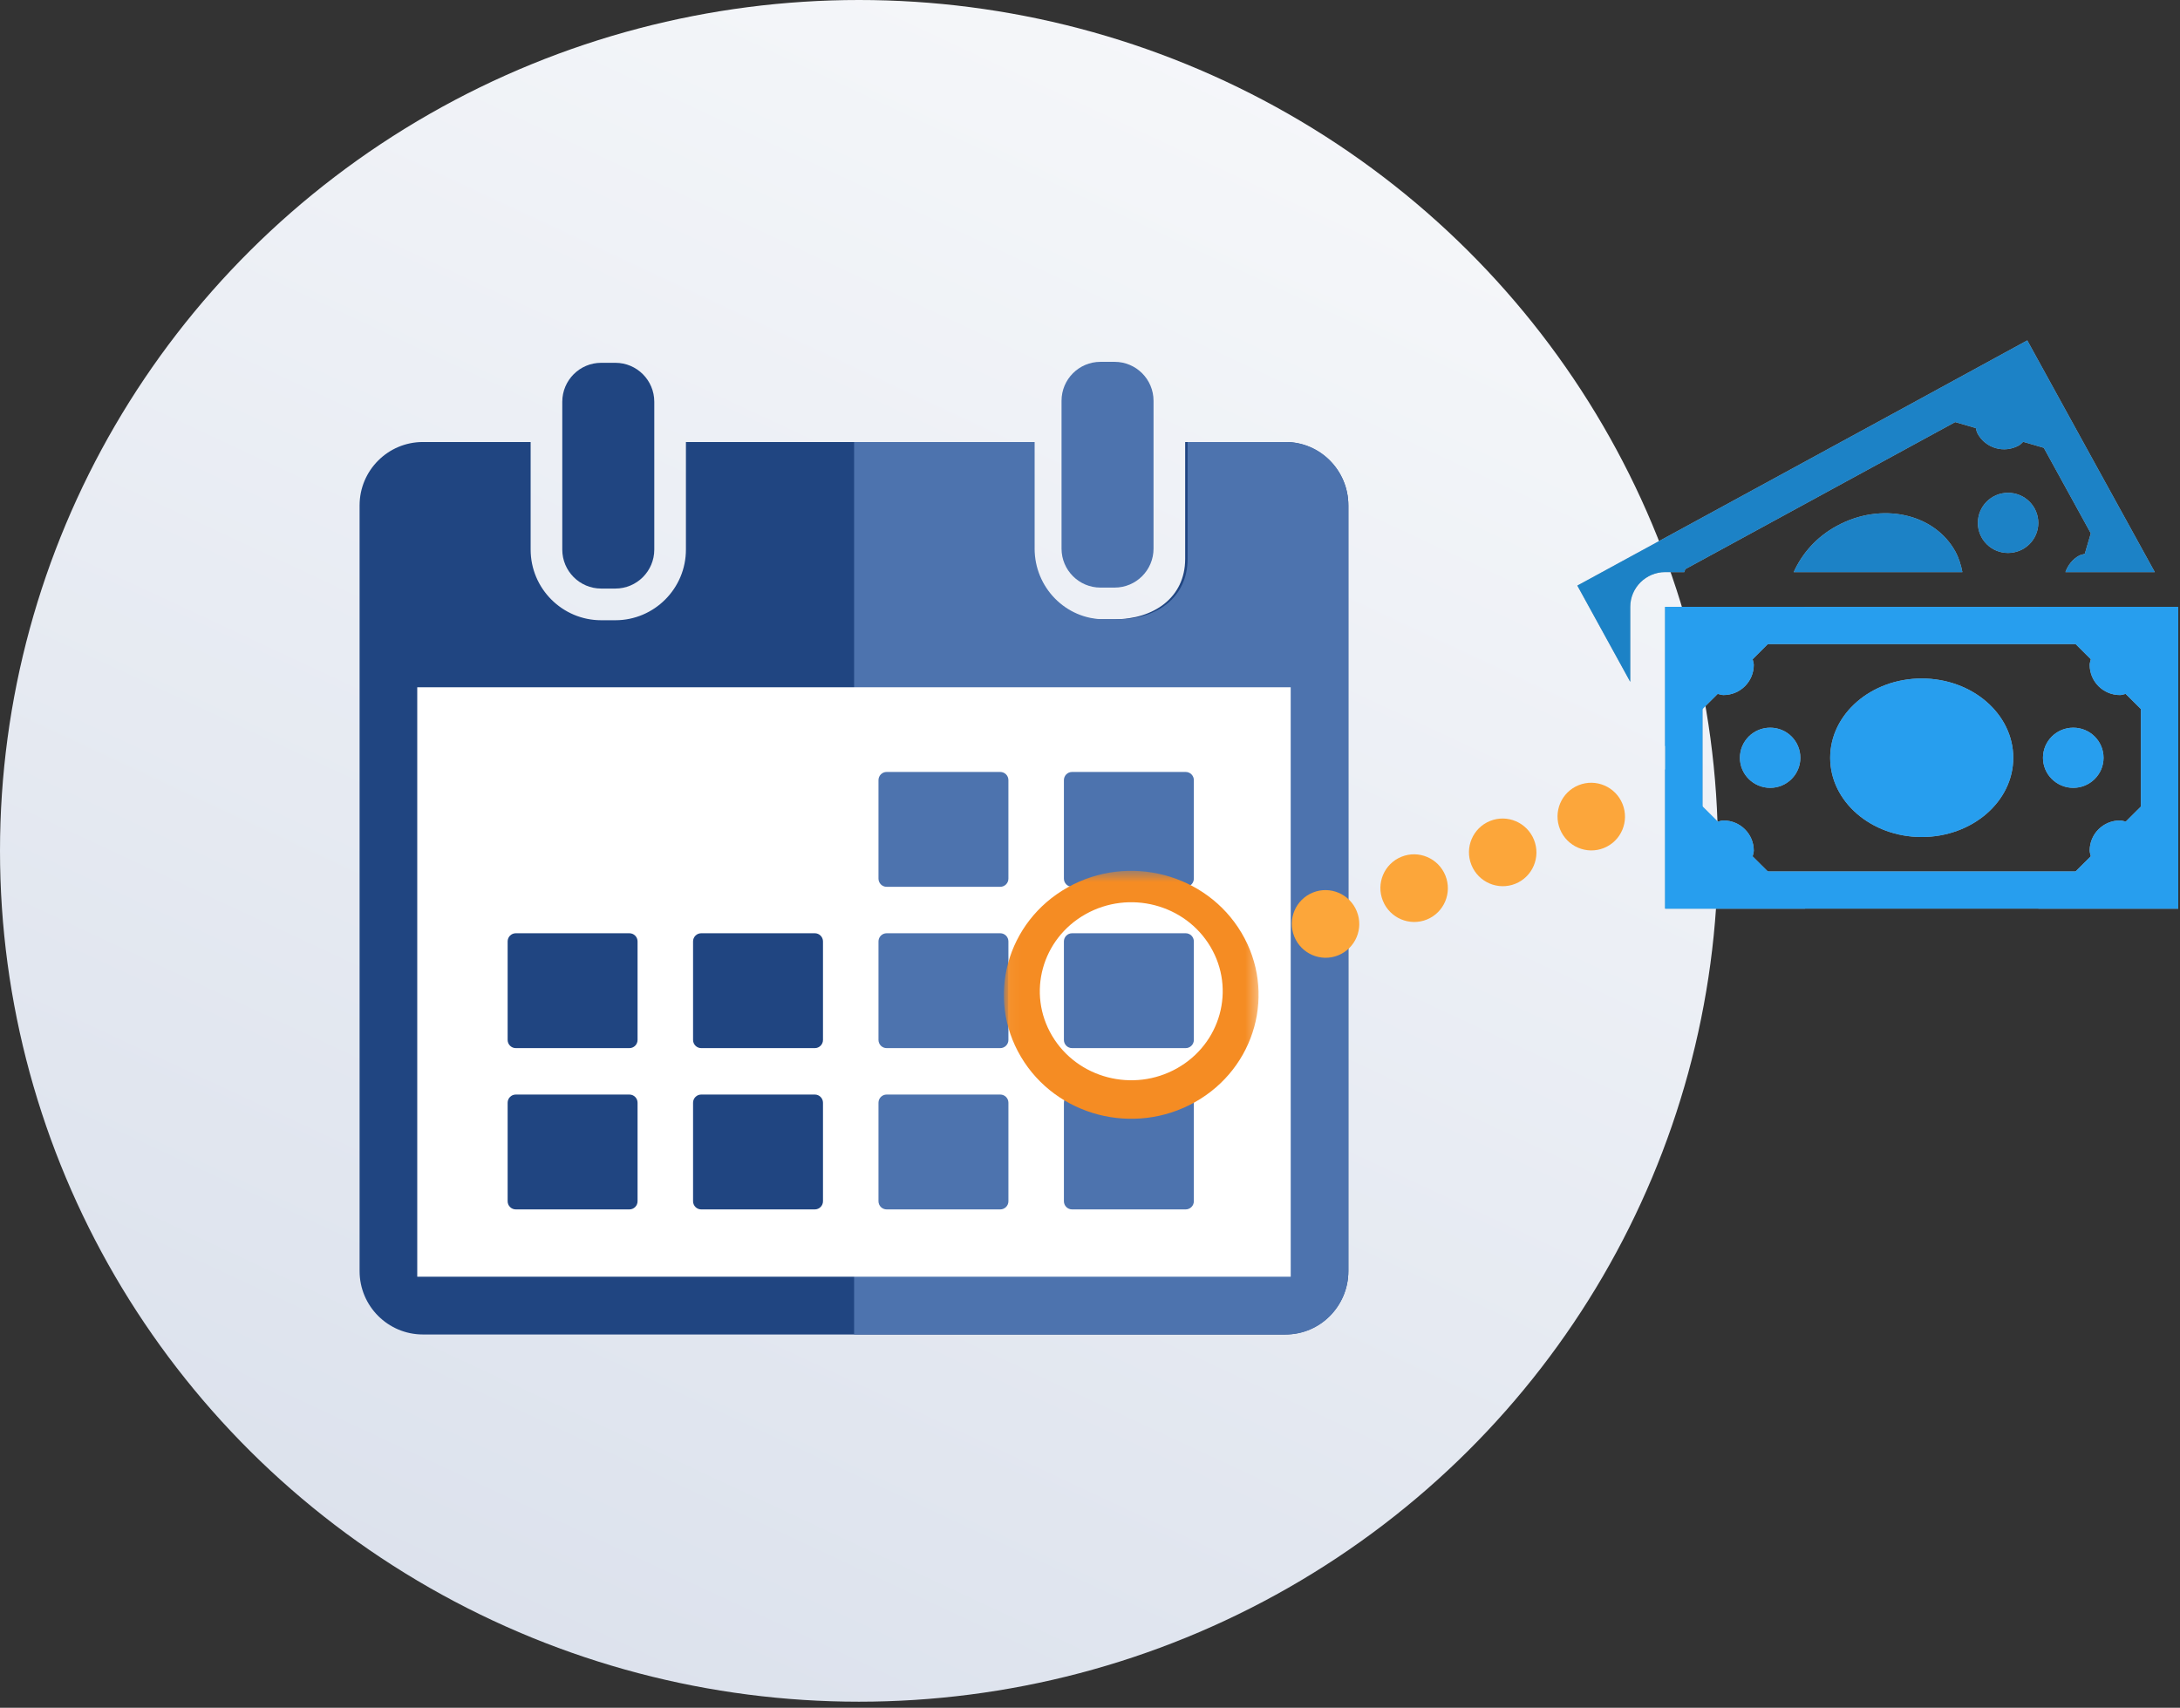 <?xml version="1.0" encoding="UTF-8" standalone="no"?>
<svg width="194px" height="152px" viewBox="0 0 194 152" version="1.1" xmlns="http://www.w3.org/2000/svg" xmlns:xlink="http://www.w3.org/1999/xlink" xmlns:sketch="http://www.bohemiancoding.com/sketch/ns">
    <rect x="0" y="0" width="194" height="152" fill="#333333" stroke="none"/>
    <!-- Generator: Sketch 3.5.2 (25235) - http://www.bohemiancoding.com/sketch -->
    <title>Group</title>
    <desc>Created with Sketch.</desc>
    <defs>
        <linearGradient x1="91.406%" y1="-32.876%" x2="16.335%" y2="123.197%" id="linearGradient-1">
            <stop stop-color="#FFFFFF" offset="0%"></stop>
            <stop stop-color="#D5DCE9" offset="100%"></stop>
        </linearGradient>
        <path id="path-2" d="M0.014,0.205 L88,0.205 L88,86.978 L0.014,86.978 L0.014,0.205 Z"></path>
        <path id="path-4" d="M0.043,45.508 L22.667,45.508 L22.667,68.262 L0.043,68.262 L0.043,45.508 Z"></path>
    </defs>
    <g id="Page-1" stroke="none" stroke-width="1" fill="none" fill-rule="evenodd" sketch:type="MSPage">
        <g id="17-Transition-to-Retirement-Overview-Copy" sketch:type="MSArtboardGroup" transform="translate(-443, -339)">
            <g id="Group" sketch:type="MSLayerGroup" transform="translate(443, 339)">
                <ellipse id="Oval-298-Copy" fill="url(#linearGradient-1)" sketch:type="MSShapeGroup" cx="76.442" cy="75.729" rx="76.442" ry="75.729"></ellipse>
                <g id="Group-2" transform="translate(32, 32)">
                    <g id="Group-5">
                        <mask id="mask-3" sketch:name="Clip 3" fill="white">
                            <use xlink:href="#path-2"></use>
                        </mask>
                        <g id="Clip-3"></g>
                    </g>
                    <path d="M82.36,7.341 L73.47,7.341 L73.47,17.737 C73.47,21.205 70.653,23.118 67.191,23.118 L65.932,23.118 C62.47,23.118 59.652,20.296 59.652,16.829 L59.652,7.341 L29.041,7.341 L29.041,16.915 C29.041,20.383 26.223,23.204 22.761,23.204 L21.502,23.204 C18.04,23.204 15.222,20.383 15.222,16.915 L15.222,7.341 L5.631,7.341 C2.526,7.341 0,9.871 0,12.981 L0,81.133 C0,84.243 2.526,86.773 5.631,86.773 L82.36,86.773 C85.465,86.773 87.991,84.243 87.991,81.133 L87.991,12.981 C87.991,9.871 85.465,7.341 82.36,7.341 L82.36,7.341 Z M82.36,81.133 L5.631,81.133 L5.631,29.667 L82.361,29.667 L82.363,81.133 L82.36,81.133 L82.36,81.133 Z" id="Fill-4" fill="#204581" sketch:type="MSShapeGroup"></path>
                    <path d="M73.686,7.341 L73.686,17.737 C73.686,21.205 70.91,23.118 67.499,23.118 L66.259,23.118 C62.848,23.118 60.072,20.296 60.072,16.829 L60.072,7.341 L44.007,7.341 L44.007,86.773 L82.444,86.773 C85.503,86.773 87.991,84.243 87.991,81.133 L87.991,12.981 C87.991,9.871 85.503,7.341 82.444,7.341 L73.686,7.341 Z" id="Fill-4" fill="#4D73AE" sketch:type="MSShapeGroup"></path>
                    <g id="calendar" transform="translate(5.333, 0)" sketch:type="MSShapeGroup">
                        <path d="M77.027,81.133 L0.298,81.133 L0.298,29.667 L77.028,29.667 L77.03,81.133 L77.027,81.133 L77.027,81.133 Z" id="Path" stroke="#FFFFFF" fill="#FFFFFF"></path>
                        <path d="M16.169,20.384 L17.428,20.384 C19.34,20.384 20.892,18.831 20.892,16.915 L20.892,3.76 C20.892,1.844 19.34,0.291 17.428,0.291 L16.169,0.291 C14.256,0.291 12.705,1.844 12.705,3.76 L12.705,16.915 C12.705,18.831 14.256,20.384 16.169,20.384 L16.169,20.384 Z" id="Fill-1" fill="#204581"></path>
                        <path d="M41.569,46.929 L51.68,46.929 C52.081,46.929 52.406,46.605 52.406,46.203 L52.406,37.434 C52.406,37.032 52.081,36.707 51.68,36.707 L41.569,36.707 C41.169,36.707 40.844,37.032 40.844,37.434 L40.844,46.203 C40.844,46.605 41.169,46.929 41.569,46.929 L41.569,46.929 Z" id="Fill-6" fill="#4D73AE"></path>
                        <path d="M58.071,46.929 L68.182,46.929 C68.583,46.929 68.908,46.605 68.908,46.203 L68.908,37.434 C68.908,37.032 68.583,36.707 68.182,36.707 L58.071,36.707 C57.67,36.707 57.345,37.032 57.345,37.434 L57.345,46.203 C57.345,46.605 57.67,46.929 58.071,46.929 L58.071,46.929 Z" id="Fill-7" fill="#4D73AE"></path>
                        <path d="M8.567,61.286 L18.679,61.286 C19.079,61.286 19.404,60.96 19.404,60.559 L19.404,51.79 C19.404,51.388 19.079,51.063 18.679,51.063 L8.567,51.063 C8.167,51.063 7.842,51.388 7.842,51.79 L7.842,60.559 C7.842,60.96 8.167,61.286 8.567,61.286 L8.567,61.286 Z" id="Fill-8" fill="#204581"></path>
                        <path d="M25.068,61.286 L35.18,61.286 C35.58,61.286 35.905,60.96 35.905,60.559 L35.905,51.79 C35.905,51.388 35.58,51.063 35.18,51.063 L25.068,51.063 C24.668,51.063 24.343,51.388 24.343,51.79 L24.343,60.559 C24.343,60.96 24.668,61.286 25.068,61.286 L25.068,61.286 Z" id="Fill-9" fill="#204581"></path>
                        <path d="M58.071,61.286 L68.182,61.286 C68.583,61.286 68.908,60.96 68.908,60.559 L68.908,51.79 C68.908,51.388 68.583,51.063 68.182,51.063 L58.071,51.063 C57.67,51.063 57.345,51.388 57.345,51.79 L57.345,60.559 C57.345,60.96 57.67,61.286 58.071,61.286 L58.071,61.286 Z" id="Fill-11" fill="#4D73AE"></path>
                        <path d="M41.57,61.286 L51.68,61.286 C52.082,61.286 52.406,60.96 52.406,60.559 L52.406,51.79 C52.406,51.388 52.082,51.063 51.68,51.063 L41.57,51.063 C41.169,51.063 40.844,51.388 40.844,51.79 L40.844,60.559 C40.844,60.96 41.169,61.286 41.57,61.286 L41.57,61.286 Z" id="Fill-10" fill="#4D73AE"></path>
                        <path d="M18.679,65.419 L8.567,65.419 C8.167,65.419 7.842,65.745 7.842,66.146 L7.842,74.915 C7.842,75.317 8.167,75.642 8.567,75.642 L18.679,75.642 C19.079,75.642 19.404,75.317 19.404,74.915 L19.404,66.146 C19.404,65.745 19.079,65.419 18.679,65.419 L18.679,65.419 Z" id="Fill-12" fill="#204581"></path>
                        <path d="M35.18,65.419 L25.068,65.419 C24.668,65.419 24.343,65.745 24.343,66.146 L24.343,74.915 C24.343,75.317 24.668,75.642 25.068,75.642 L35.18,75.642 C35.581,75.642 35.905,75.317 35.905,74.915 L35.905,66.146 C35.905,65.745 35.581,65.419 35.18,65.419 L35.18,65.419 Z" id="Fill-13" fill="#204581"></path>
                        <path d="M51.68,65.419 L41.57,65.419 C41.169,65.419 40.844,65.745 40.844,66.146 L40.844,74.915 C40.844,75.317 41.169,75.642 41.57,75.642 L51.68,75.642 C52.082,75.642 52.407,75.317 52.407,74.915 L52.407,66.146 C52.407,65.745 52.082,65.419 51.68,65.419 L51.68,65.419 Z" id="Fill-14" fill="#4D73AE"></path>
                        <path d="M68.182,65.419 L58.071,65.419 C57.67,65.419 57.345,65.745 57.345,66.146 L57.345,74.915 C57.345,75.317 57.67,75.642 58.071,75.642 L68.182,75.642 C68.583,75.642 68.908,75.317 68.908,74.915 L68.908,66.146 C68.908,65.745 68.583,65.419 68.182,65.419 L68.182,65.419 Z" id="Fill-15" fill="#4D73AE"></path>
                    </g>
                    <g id="up-arrow" transform="translate(57.333, 0)">
                        <path d="M8.598,20.298 L9.857,20.298 C11.77,20.298 13.321,18.745 13.321,16.829 L13.321,3.673 C13.321,1.758 11.77,0.205 9.857,0.205 L8.598,0.205 C6.685,0.205 5.134,1.758 5.134,3.673 L5.134,16.829 C5.134,18.745 6.686,20.298 8.598,20.298 L8.598,20.298 Z" id="Fill-2" fill="#4D73AE" sketch:type="MSShapeGroup"></path>
                        <mask id="mask-5" sketch:name="Clip 2" fill="white">
                            <use xlink:href="#path-4"></use>
                        </mask>
                        <g id="Clip-2"></g>
                        <path d="M21.15,51.027 C18.021,45.751 11.09,43.941 5.67,46.987 C0.249,50.033 -1.61,56.783 1.522,62.06 C4.648,67.336 11.583,69.143 17.003,66.097 C22.423,63.05 24.28,56.304 21.15,51.027 L21.15,51.027 Z M4.292,60.186 C2.044,56.398 3.378,51.554 7.27,49.366 C11.162,47.177 16.141,48.476 18.386,52.264 C20.634,56.055 19.3,60.897 15.408,63.085 C11.516,65.273 6.539,63.975 4.292,60.186 Z" id="Fill-1" fill="#F58C23" sketch:type="MSShapeGroup" mask="url(#mask-5)"></path>
                    </g>
                </g>
                <g id="Group-Copy" transform="translate(129.5, 77.426) rotate(-22) translate(-129.5, -77.426) translate(113, 73.926)" sketch:type="MSShapeGroup">
                    <ellipse id="Oval-77" fill="#FCA63A" cx="12.503" cy="3.635" rx="3" ry="3.013"></ellipse>
                    <ellipse id="Oval-77-Copy" fill="#FCA63A" cx="21.004" cy="3.635" rx="3" ry="3.013"></ellipse>
                    <ellipse id="Oval-77-Copy-3" fill="#FCA63A" cx="4" cy="3.635" rx="3" ry="3.013"></ellipse>
                    <ellipse id="Oval-77-Copy-2" fill="#FCA63B" cx="29.504" cy="3.635" rx="3" ry="3.013"></ellipse>
                </g>
                <g id="Group-Copy-5" transform="translate(139.89, 30)" sketch:type="MSShapeGroup">
                    <g id="money146-copy-2" fill="#A6B7C2">
                        <path d="M11.62,27.324 L50.632,27.324 L50.632,47.563 L11.62,47.563 L11.62,27.324 Z M8.298,50.87 L53.954,50.87 L53.954,24.014 L8.298,24.014 L8.298,50.87 Z" id="Fill-1"></path>
                        <path d="M41.501,24.014 L46.173,28.674 C46.142,28.847 46.072,28.997 46.072,29.177 C46.072,30.662 47.278,31.862 48.767,31.862 C48.948,31.862 49.101,31.79 49.272,31.759 L53.954,36.408 L53.954,24.014 L41.501,24.014 Z" id="Fill-2"></path>
                        <path d="M47.306,37.449 C47.306,38.92 46.1,40.121 44.611,40.121 C43.122,40.121 41.916,38.92 41.916,37.449 C41.916,35.964 43.122,34.767 44.611,34.767 C46.1,34.767 47.306,35.964 47.306,37.449 L47.306,37.449 Z" id="Fill-3"></path>
                        <path d="M39.273,37.449 C39.273,41.339 35.624,44.497 31.126,44.497 C26.628,44.497 22.979,41.339 22.979,37.449 C22.979,33.546 26.628,30.388 31.126,30.388 C35.624,30.388 39.273,33.546 39.273,37.449 L39.273,37.449 Z" id="Fill-4"></path>
                        <path d="M20.325,37.449 C20.325,38.92 19.129,40.121 17.641,40.121 C16.152,40.121 14.946,38.92 14.946,37.449 C14.946,35.964 16.152,34.767 17.641,34.767 C19.129,34.767 20.325,35.964 20.325,37.449 L20.325,37.449 Z" id="Fill-5"></path>
                        <path d="M8.298,36.408 L12.969,31.759 C13.14,31.79 13.304,31.862 13.485,31.862 C14.974,31.862 16.18,30.662 16.18,29.177 C16.18,28.997 16.11,28.847 16.079,28.674 L20.751,24.014 L8.298,24.014 L8.298,36.408 Z" id="Fill-6"></path>
                        <path d="M16.18,45.707 C16.18,44.225 14.974,43.025 13.485,43.025 C13.304,43.025 13.151,43.095 12.98,43.126 L8.298,38.476 L8.298,50.87 L20.751,50.87 L16.079,46.221 C16.11,46.051 16.18,45.888 16.18,45.707 L16.18,45.707 Z" id="Fill-7"></path>
                        <path d="M48.767,43.025 C47.278,43.025 46.072,44.225 46.072,45.707 C46.072,45.888 46.142,46.04 46.173,46.211 L41.501,50.87 L53.954,50.87 L53.954,38.476 L49.283,43.126 C49.112,43.095 48.948,43.025 48.767,43.025 L48.767,43.025 Z" id="Fill-8"></path>
                        <path d="M41.501,16.543 C41.501,18.015 40.295,19.215 38.806,19.215 C37.317,19.215 36.122,18.015 36.122,16.543 C36.122,15.061 37.317,13.861 38.806,13.861 C40.295,13.861 41.501,15.061 41.501,16.543 L41.501,16.543 Z" id="Fill-9"></path>
                        <path d="M5.188,24.014 C5.188,22.311 6.586,20.919 8.298,20.919 L9.999,20.919 L10.082,20.658 L34.104,7.567 L35.937,8.102 C35.989,8.264 36.01,8.435 36.101,8.597 C36.809,9.898 38.451,10.371 39.758,9.656 C39.911,9.576 40.023,9.444 40.152,9.323 L41.989,9.857 L46.173,17.47 L45.636,19.295 C45.472,19.347 45.301,19.368 45.138,19.448 C44.531,19.781 44.126,20.325 43.914,20.919 L51.866,20.919 L46.497,11.168 L40.518,0.297 L29.596,6.258 L0.477,22.119 L5.188,30.69 L5.188,24.014 Z" id="Fill-10"></path>
                        <path d="M23.578,16.804 C21.765,17.782 20.468,19.277 19.736,20.919 L34.744,20.919 C34.622,20.294 34.438,19.68 34.124,19.094 C32.241,15.676 27.518,14.656 23.578,16.804 L23.578,16.804 Z" id="Fill-11"></path>
                    </g>
                    <path d="M11.62,27.324 L50.632,27.324 L50.632,47.563 L11.62,47.563 L11.62,27.324 Z M8.298,50.87 L53.954,50.87 L53.954,24.014 L8.298,24.014 L8.298,50.87 Z" id="Fill-1" fill="#279EEE"></path>
                    <path d="M41.501,24.014 L46.173,28.674 C46.142,28.847 46.072,28.997 46.072,29.177 C46.072,30.662 47.278,31.862 48.767,31.862 C48.948,31.862 49.101,31.79 49.272,31.759 L53.954,36.408 L53.954,24.014 L41.501,24.014 Z" id="Fill-2" fill="#279EEE"></path>
                    <path d="M47.306,37.449 C47.306,38.92 46.1,40.121 44.611,40.121 C43.122,40.121 41.916,38.92 41.916,37.449 C41.916,35.964 43.122,34.767 44.611,34.767 C46.1,34.767 47.306,35.964 47.306,37.449 L47.306,37.449 Z" id="Fill-3" fill="#279EEE"></path>
                    <path d="M39.273,37.449 C39.273,41.339 35.624,44.497 31.126,44.497 C26.628,44.497 22.979,41.339 22.979,37.449 C22.979,33.546 26.628,30.388 31.126,30.388 C35.624,30.388 39.273,33.546 39.273,37.449 L39.273,37.449 Z" id="Fill-4" fill="#279EEE"></path>
                    <path d="M20.325,37.449 C20.325,38.92 19.129,40.121 17.641,40.121 C16.152,40.121 14.946,38.92 14.946,37.449 C14.946,35.964 16.152,34.767 17.641,34.767 C19.129,34.767 20.325,35.964 20.325,37.449 L20.325,37.449 Z" id="Fill-5" fill="#279EEE"></path>
                    <path d="M8.298,36.408 L12.969,31.759 C13.14,31.79 13.304,31.862 13.485,31.862 C14.974,31.862 16.18,30.662 16.18,29.177 C16.18,28.997 16.11,28.847 16.079,28.674 L20.751,24.014 L8.298,24.014 L8.298,36.408 Z" id="Fill-6" fill="#279EEE"></path>
                    <path d="M16.18,45.707 C16.18,44.225 14.974,43.025 13.485,43.025 C13.304,43.025 13.151,43.095 12.98,43.126 L8.298,38.476 L8.298,50.87 L20.751,50.87 L16.079,46.221 C16.11,46.051 16.18,45.888 16.18,45.707 L16.18,45.707 Z" id="Fill-7" fill="#279EEE"></path>
                    <path d="M48.767,43.025 C47.278,43.025 46.072,44.225 46.072,45.707 C46.072,45.888 46.142,46.04 46.173,46.211 L41.501,50.87 L53.954,50.87 L53.954,38.476 L49.283,43.126 C49.112,43.095 48.948,43.025 48.767,43.025 L48.767,43.025 Z" id="Fill-8" fill="#279EEE"></path>
                    <path d="M41.501,16.543 C41.501,18.015 40.295,19.215 38.806,19.215 C37.317,19.215 36.122,18.015 36.122,16.543 C36.122,15.061 37.317,13.861 38.806,13.861 C40.295,13.861 41.501,15.061 41.501,16.543 L41.501,16.543 Z" id="Fill-9" fill="#1C82C6"></path>
                    <path d="M5.188,24.014 C5.188,22.311 6.586,20.919 8.298,20.919 L9.999,20.919 L10.082,20.658 L34.104,7.567 L35.937,8.102 C35.989,8.264 36.01,8.435 36.101,8.597 C36.809,9.898 38.451,10.371 39.758,9.656 C39.911,9.576 40.023,9.444 40.152,9.323 L41.989,9.857 L46.173,17.47 L45.636,19.295 C45.472,19.347 45.301,19.368 45.138,19.448 C44.531,19.781 44.126,20.325 43.914,20.919 L51.866,20.919 L46.497,11.168 L40.518,0.297 L29.596,6.258 L0.477,22.119 L5.188,30.69 L5.188,24.014 Z" id="Fill-10" fill="#1C82C6"></path>
                    <path d="M23.578,16.804 C21.765,17.782 20.468,19.277 19.736,20.919 L34.744,20.919 C34.622,20.294 34.438,19.68 34.124,19.094 C32.241,15.676 27.518,14.656 23.578,16.804 L23.578,16.804 Z" id="Fill-11" fill="#1C82C6"></path>
                </g>
            </g>
        </g>
    </g>
</svg>
